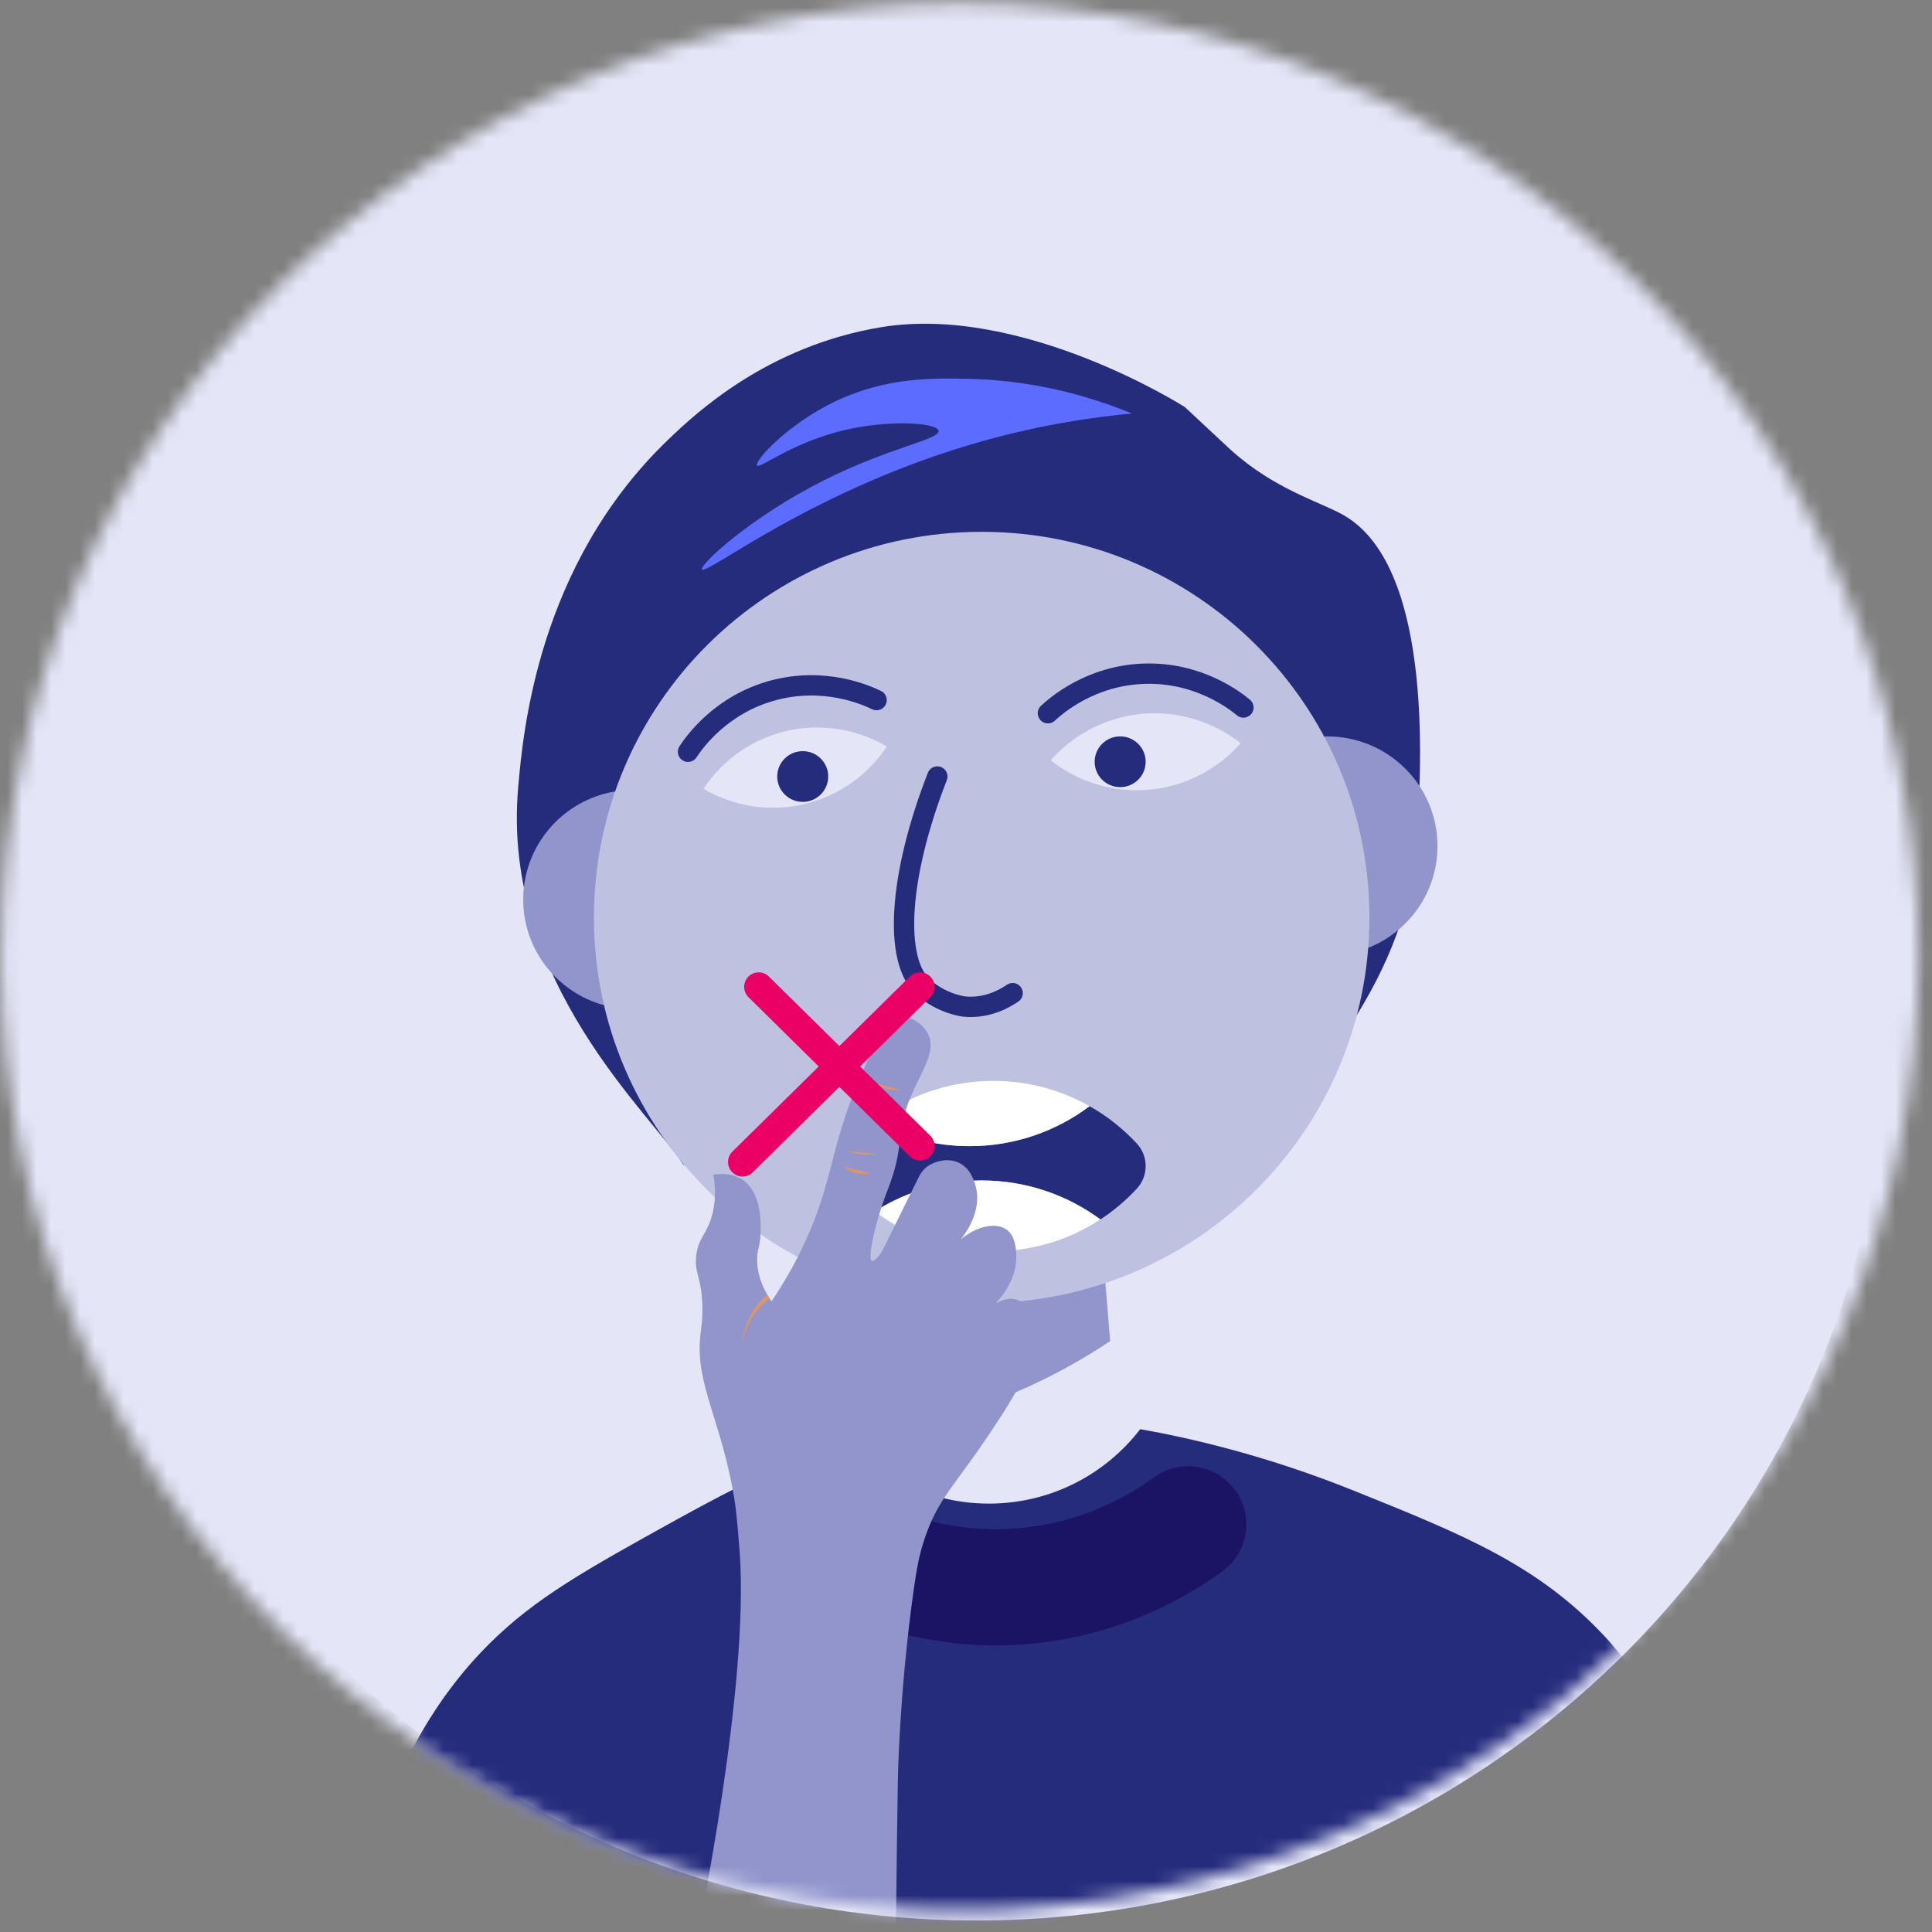 <svg width="133" height="133" viewBox="0 0 133 133" fill="none" xmlns="http://www.w3.org/2000/svg">
<rect x="0" y="0" width="133" height="133" fill="#808080" stroke="none"/>
<path fill-rule="evenodd" clip-rule="evenodd" d="M67.219 132.208C101.888 132.208 129.993 104.487 129.993 70.292C129.993 36.096 101.888 8.375 67.219 8.375C32.55 8.375 4.445 36.096 4.445 70.292C4.445 104.487 32.55 132.208 67.219 132.208Z" fill="#E4E5F7"/>
<mask id="mask0" mask-type="alpha" maskUnits="userSpaceOnUse" x="0" y="0" width="133" height="132">
<path fill-rule="evenodd" clip-rule="evenodd" d="M0.07 65.854C0.07 102.109 29.619 131.499 66.07 131.499V131.499C102.521 131.499 132.07 102.109 132.07 65.854V65.854C132.07 29.599 102.521 0.208 66.07 0.208V0.208C29.619 0.208 0.07 29.599 0.07 65.854" fill="white"/>
</mask>
<g mask="url(#mask0)">
<path fill-rule="evenodd" clip-rule="evenodd" d="M153.242 72.06C153.242 120.584 113.692 159.921 64.905 159.921C16.119 159.921 -23.431 120.584 -23.431 72.06C-23.431 23.535 16.119 -15.802 64.905 -15.802C113.692 -15.802 153.242 23.535 153.242 72.06" fill="#E4E5F7"/>
</g>
<mask id="mask1" mask-type="alpha" maskUnits="userSpaceOnUse" x="0" y="0" width="133" height="132">
<path fill-rule="evenodd" clip-rule="evenodd" d="M0.07 65.854C0.07 102.109 29.619 131.499 66.07 131.499V131.499C102.521 131.499 132.07 102.109 132.07 65.854V65.854C132.07 29.599 102.521 0.208 66.07 0.208V0.208C29.619 0.208 0.07 29.599 0.07 65.854" fill="white"/>
</mask>
<g mask="url(#mask1)">
<path fill-rule="evenodd" clip-rule="evenodd" d="M47.11 80.273C44.97 76.826 34.504 67.611 35.67 54.226C35.998 50.459 37.004 38.918 45.974 30.29C47.914 28.424 52.828 23.824 60.65 22.526C70.411 20.907 81.57 28.025 81.57 28.025C81.57 28.025 84.145 30.438 84.692 30.937C87.726 33.701 90.891 34.543 92.498 35.465C98.885 39.129 97.802 53.899 97.494 58.108C96.744 68.335 89.156 75.025 86.117 80.104C87.506 76.675 93.561 71.315 92.81 62.96C92.393 58.312 91.434 47.639 83.755 42.581C78.191 38.916 71.911 40.055 66.894 40.964C54.753 43.165 46.424 50.663 42.228 55.197C41.05 58.447 44.386 63.262 44.924 70.246C45.241 74.357 46.19 77.764 47.11 80.273" fill="#262C7C"/>
<path fill-rule="evenodd" clip-rule="evenodd" d="M48.329 39.2C48.138 38.886 51.677 35.601 56.716 33.067C61.231 30.796 64.704 30.258 64.61 29.659C64.525 29.115 61.556 28.916 58.69 29.489C54.674 30.292 52.295 32.326 52.112 32.044C51.924 31.756 54.155 29.221 57.538 27.615C60.98 25.981 64.115 26.02 66.748 26.081C69.286 26.141 73.275 26.556 77.93 28.467C75.494 28.691 71.919 29.175 67.735 30.341C56.091 33.585 48.601 39.646 48.329 39.2" fill="#5C6CFF"/>
<path fill-rule="evenodd" clip-rule="evenodd" d="M76.424 92.332C74.581 93.567 72.194 94.939 69.275 96.12C65.872 97.496 62.776 98.189 60.343 98.555L60.949 87.073H75.991L76.424 92.332Z" fill="#9195CB"/>
<path fill-rule="evenodd" clip-rule="evenodd" d="M77.344 103.509H60.083L60.343 98.555C62.776 98.189 65.872 97.496 69.274 96.12C72.194 94.939 74.581 93.567 76.424 92.332L77.344 103.509Z" fill="#E4E5F7"/>
<path fill-rule="evenodd" clip-rule="evenodd" d="M41.581 69.2C38.374 68.32 36.018 65.397 36.018 61.925C36.018 58.183 38.757 55.077 42.347 54.482" fill="#9195CB"/>
<path fill-rule="evenodd" clip-rule="evenodd" d="M94.19 65.252C96.983 64.139 98.957 61.418 98.957 58.244C98.957 54.075 95.558 50.694 91.367 50.694C91.294 50.694 91.225 50.694 91.152 50.702" fill="#9195CB"/>
<path fill-rule="evenodd" clip-rule="evenodd" d="M94.271 63.159C94.271 77.821 82.32 89.707 67.579 89.707C52.838 89.707 40.887 77.821 40.887 63.159C40.887 48.497 52.838 36.611 67.579 36.611C82.32 36.611 94.271 48.497 94.271 63.159" fill="#BEC1E0"/>
<path d="M64.526 53.455C61.848 60.321 61.488 66.177 63.6 68.001C64.92 69.141 66.377 69.29 66.377 69.29C68.004 69.457 69.264 68.677 69.709 68.369" stroke="#262C7C" stroke-width="1.4" stroke-linecap="round"/>
<path fill-rule="evenodd" clip-rule="evenodd" d="M118.762 134.168C87.207 134.118 55.825 134.168 24.282 134.168C25.746 122.114 31.006 115.826 33.657 113.185C36.861 109.995 40.317 108.078 46.638 104.577C50.93 102.199 54.842 100.346 58.117 98.929C60.512 101.733 64.087 103.509 68.079 103.509C72.325 103.509 76.099 101.501 78.493 98.384C81.807 98.971 87.06 100.152 93.156 102.602C100.723 105.647 105.861 107.713 110.466 112.648C116.167 118.749 118.099 129.122 118.762 134.168" fill="#262C7C"/>
<path d="M58.179 106.729C59.986 107.668 64.162 109.529 69.718 109.239C75.893 108.917 80.171 106.124 81.799 104.935" stroke="#1B1464" stroke-width="8" stroke-linecap="round"/>
<path fill-rule="evenodd" clip-rule="evenodd" d="M78.261 81.825C77.518 82.629 76.675 83.345 75.752 83.947C73.468 82.263 70.641 81.264 67.579 81.264C64.87 81.264 62.349 82.046 60.223 83.391C59.606 82.915 59.031 82.392 58.506 81.825C57.698 80.952 57.698 79.599 58.502 78.726C59.008 78.181 59.556 77.678 60.146 77.221C62.104 78.292 64.353 78.902 66.748 78.902C69.847 78.902 72.71 77.876 75.008 76.15C76.227 76.836 77.322 77.709 78.265 78.726C79.07 79.599 79.07 80.952 78.261 81.825" fill="#262C7C"/>
<path fill-rule="evenodd" clip-rule="evenodd" d="M75.752 83.947C73.64 85.334 71.108 86.139 68.384 86.139C65.311 86.139 62.483 85.114 60.223 83.391C62.349 82.046 64.87 81.264 67.579 81.264C70.641 81.264 73.468 82.263 75.752 83.947" fill="white"/>
<path fill-rule="evenodd" clip-rule="evenodd" d="M66.748 78.902C64.353 78.902 62.104 78.292 60.146 77.221C62.418 75.461 65.276 74.409 68.384 74.409C70.794 74.409 73.054 75.041 75.008 76.15C72.709 77.877 69.847 78.902 66.748 78.902" fill="white"/>
<path d="M47.364 51.752C47.791 51.105 49.607 48.514 53.191 47.536C56.76 46.563 59.641 47.855 60.343 48.195" stroke="#262C7C" stroke-width="1.4" stroke-linecap="round"/>
<path d="M72.139 49.099C72.708 48.572 75.091 46.483 78.805 46.378C82.504 46.273 84.995 48.208 85.597 48.704" stroke="#262C7C" stroke-width="1.4" stroke-linecap="round"/>
<path fill-rule="evenodd" clip-rule="evenodd" d="M61.046 51.391C59.083 54.375 55.477 56.093 51.71 55.484C50.514 55.291 49.411 54.882 48.429 54.3C50.393 51.313 53.999 49.596 57.766 50.204C58.962 50.397 60.065 50.807 61.046 51.391" fill="#E4E5F7"/>
<path fill-rule="evenodd" clip-rule="evenodd" d="M85.401 51.166C83.014 53.889 79.156 55.114 75.461 53.982C74.289 53.623 73.239 53.059 72.336 52.341C74.723 49.615 78.581 48.39 82.276 49.522C83.448 49.881 84.498 50.444 85.401 51.166" fill="#E4E5F7"/>
<path fill-rule="evenodd" clip-rule="evenodd" d="M57.016 53.455C57.016 54.42 56.23 55.202 55.26 55.202C54.291 55.202 53.505 54.42 53.505 53.455C53.505 52.491 54.291 51.709 55.26 51.709C56.23 51.709 57.016 52.491 57.016 53.455" fill="#262C7C"/>
<path fill-rule="evenodd" clip-rule="evenodd" d="M78.868 52.441C78.868 53.405 78.082 54.187 77.112 54.187C76.143 54.187 75.357 53.405 75.357 52.441C75.357 51.476 76.143 50.694 77.112 50.694C78.082 50.694 78.868 51.476 78.868 52.441" fill="#262C7C"/>
<path fill-rule="evenodd" clip-rule="evenodd" d="M49.103 80.863C49.215 81.459 49.31 82.383 49.072 83.444C48.738 84.933 48.099 85.116 47.932 86.401C47.78 87.574 48.254 87.86 48.343 89.657C48.396 90.728 48.267 91.45 48.214 91.921C47.83 95.333 49.752 97.923 50.594 103.452C50.594 103.452 50.752 104.489 50.923 106.886C51.577 116.053 48.112 132.81 47.825 134.175C52.429 135.512 57.032 136.849 61.636 138.186C61.659 134.244 61.706 129.12 61.808 122.552C61.808 122.552 61.9 116.582 62.89 109.51C63.106 107.966 63.283 106.962 63.723 105.713C64.692 102.961 65.804 102.252 68.584 98C70.735 94.71 71.518 92.919 71.15 91.26C71.048 90.802 70.819 89.765 70.021 89.482C69.367 89.249 68.688 89.649 68.478 89.783C68.861 89.391 70.106 88.021 69.954 86.229C69.919 85.814 69.856 85.069 69.315 84.664C68.609 84.136 67.312 84.356 66.148 85.311C66.341 85.075 67.705 83.361 67.134 81.543C67.03 81.212 66.774 80.397 65.993 80.037C65.429 79.777 64.742 79.825 64.106 80.138C63.739 80.318 63.45 80.623 63.27 80.987C62.414 82.718 61.558 84.448 60.702 86.179C60.286 86.759 60.112 86.841 60.03 86.806C59.688 86.662 60.254 84.201 60.97 82.268C61.212 81.615 61.452 81.075 61.675 80.138C61.905 79.174 61.959 78.454 61.987 78.166C62.319 74.76 64.749 72.875 63.873 71.156C63.566 70.555 62.898 70.056 62.263 70.061C61.516 70.068 60.607 70.773 59.074 74.485C57.256 78.891 57.343 80.789 55.94 84.291C55.439 85.539 54.579 87.416 53.116 89.579C52.694 88.981 52.178 88.052 52.124 86.879C52.086 86.052 52.314 85.92 52.354 84.952C52.38 84.304 52.47 82.123 51.117 81.216C50.886 81.06 50.244 80.695 49.103 80.863" fill="#9195CB"/>
<path fill-rule="evenodd" clip-rule="evenodd" d="M58.358 79.237C58.606 79.332 58.952 79.435 59.377 79.475C59.765 79.511 60.098 79.482 60.347 79.443" fill="#DD9666"/>
<path fill-rule="evenodd" clip-rule="evenodd" d="M58.072 80.3C58.216 80.423 58.506 80.636 58.933 80.746C59.351 80.853 59.701 80.809 59.886 80.772" fill="#DD9666"/>
<path fill-rule="evenodd" clip-rule="evenodd" d="M60.292 74.582C60.451 74.7 60.735 74.882 61.135 74.978C61.494 75.064 61.8 75.045 61.988 75.019" fill="#DD9666"/>
<path fill-rule="evenodd" clip-rule="evenodd" d="M51.03 92.567C51.121 91.929 51.302 91.297 51.592 90.71C51.879 90.127 52.262 89.562 52.802 89.146L52.99 89.405C52.469 89.741 52.061 90.239 51.733 90.785C51.405 91.332 51.174 91.939 51.03 92.567" fill="#DD9666"/>
<path d="M63.341 67.936L51.117 79.993" stroke="#EB0065" stroke-width="2" stroke-linecap="round" stroke-linejoin="round"/>
<path d="M52.229 67.936L63.341 78.897" stroke="#EB0065" stroke-width="2" stroke-linecap="round" stroke-linejoin="round"/>
</g>
</svg>
